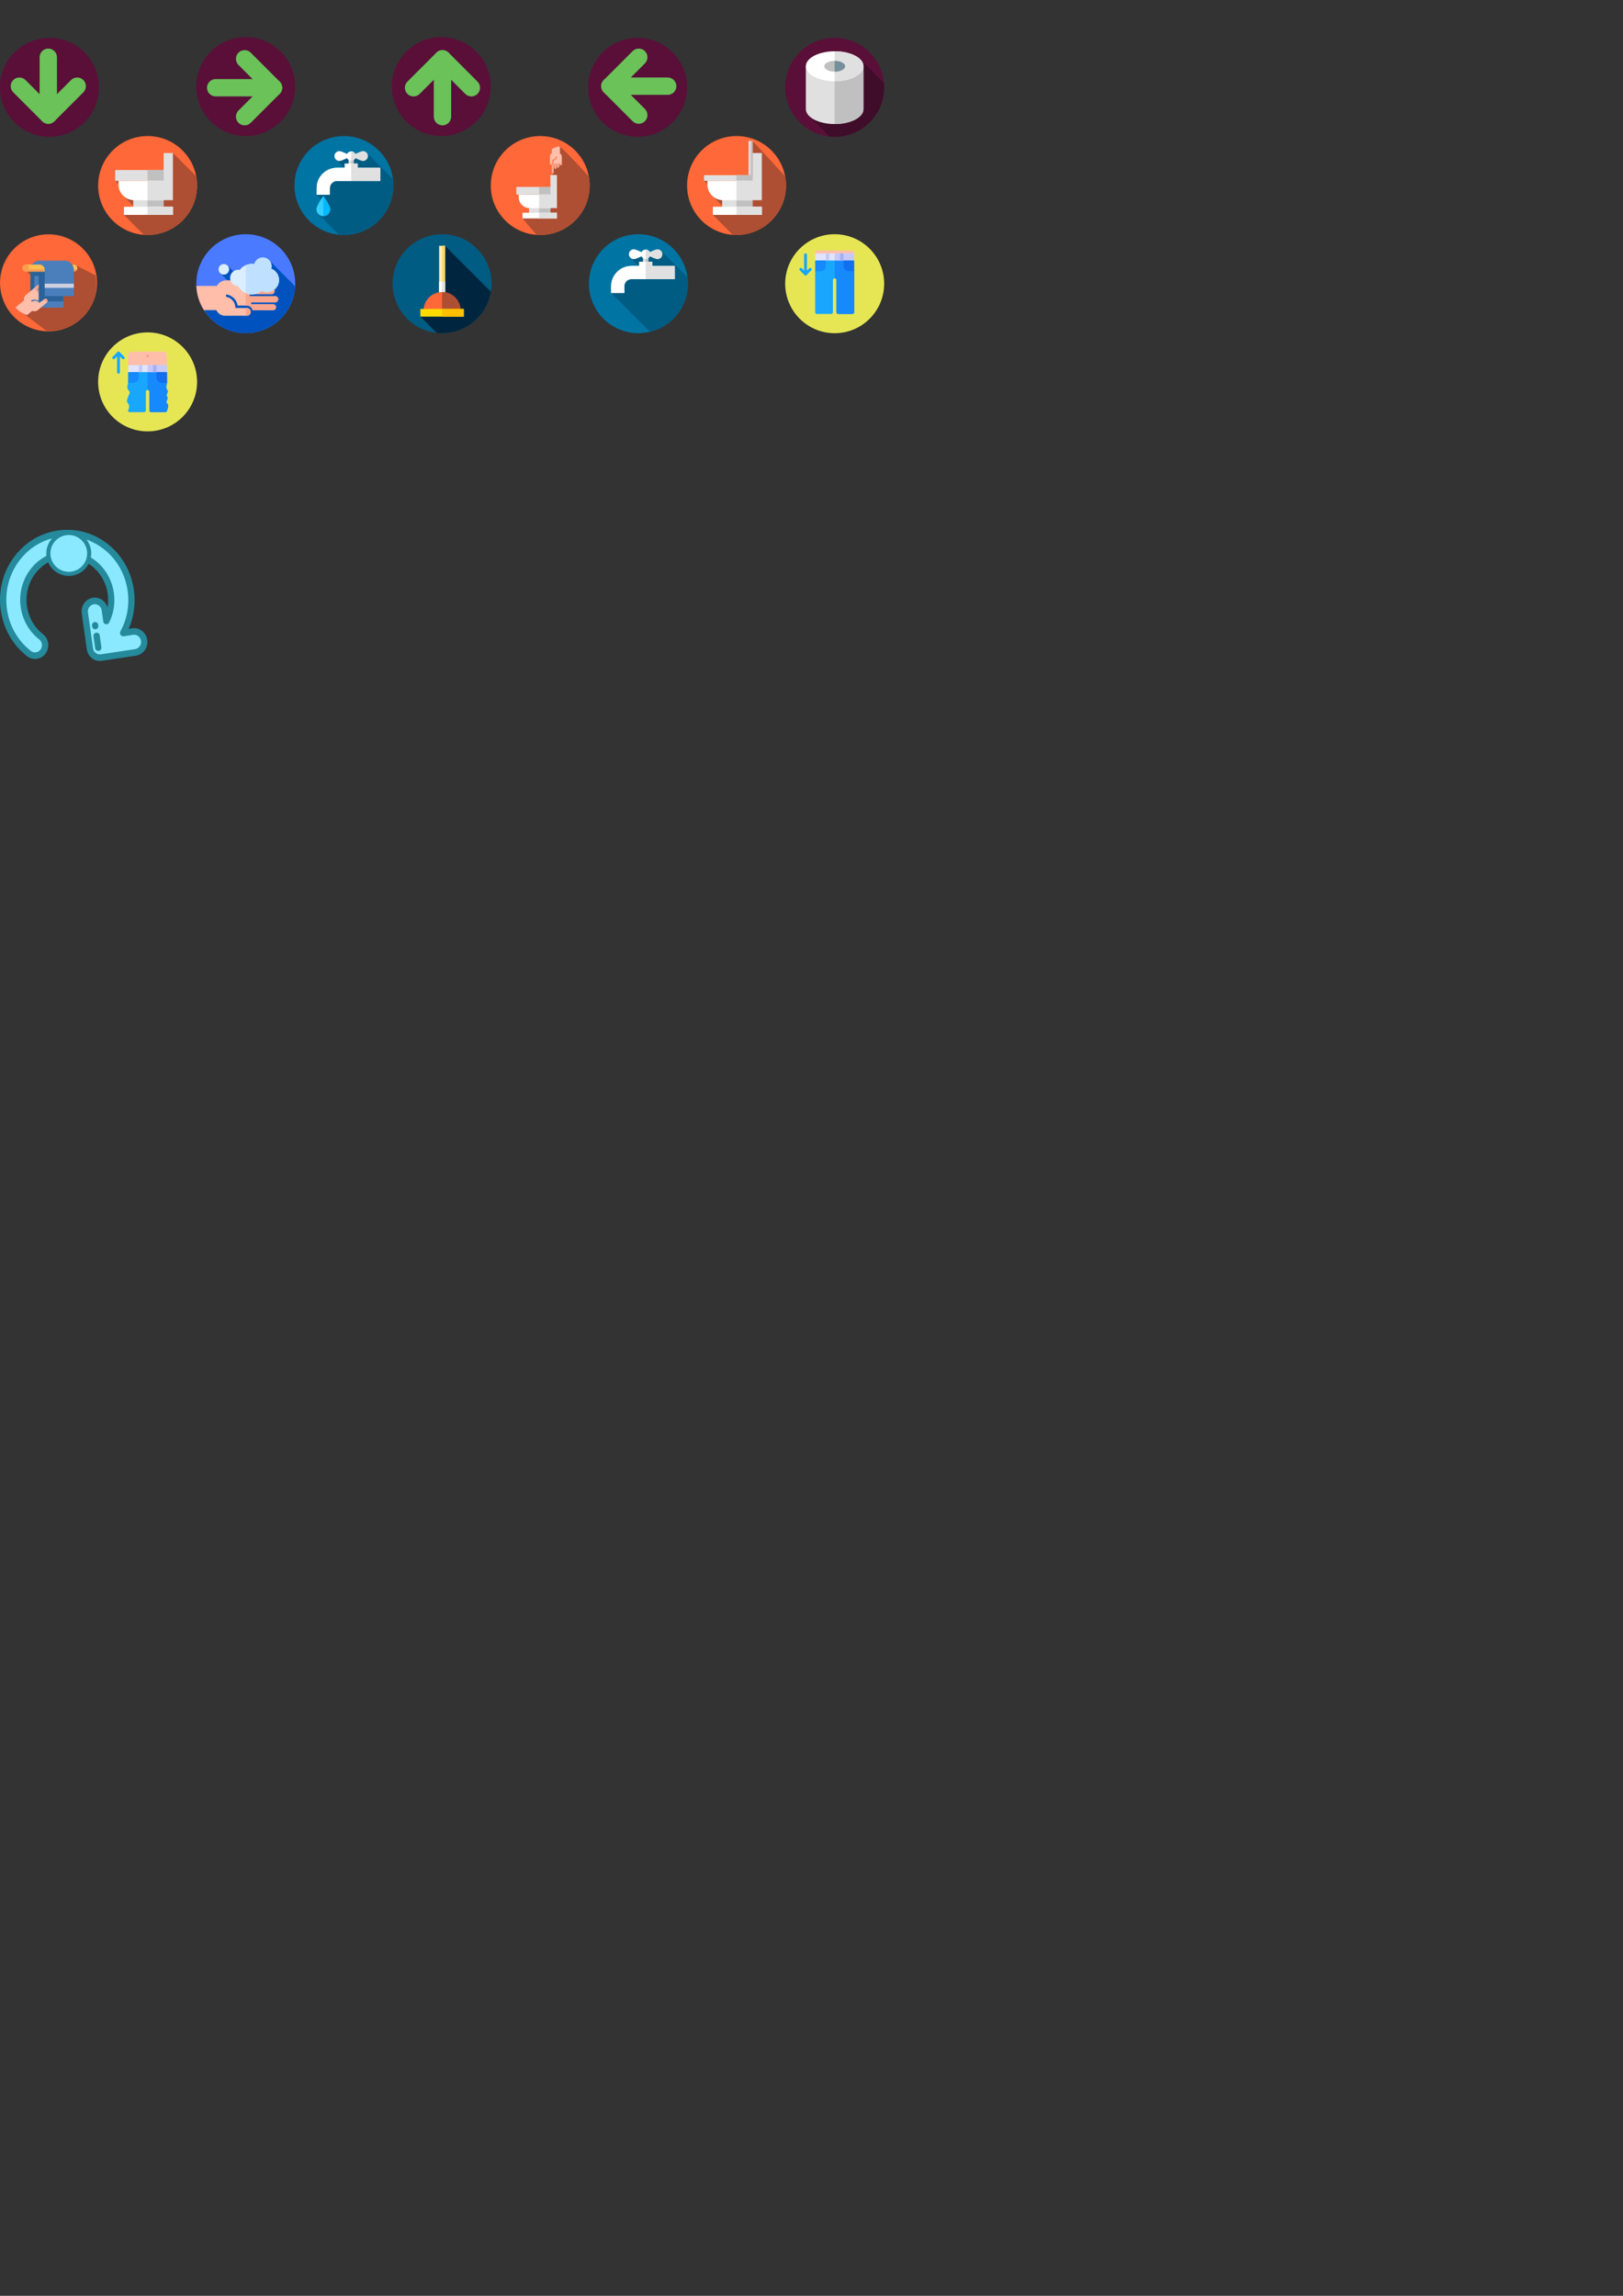 <?xml version="1.0" encoding="UTF-8" standalone="no"?>
<!-- Created with Inkscape (http://www.inkscape.org/) -->

<svg
   xmlns:dc="http://purl.org/dc/elements/1.1/"
   xmlns:cc="http://creativecommons.org/ns#"
   xmlns:rdf="http://www.w3.org/1999/02/22-rdf-syntax-ns#"
   xmlns:svg="http://www.w3.org/2000/svg"
   xmlns="http://www.w3.org/2000/svg"
   xmlns:sodipodi="http://sodipodi.sourceforge.net/DTD/sodipodi-0.dtd"
   xmlns:inkscape="http://www.inkscape.org/namespaces/inkscape"
   width="210mm"
   height="297mm"
   viewBox="0 0 210 297"
   version="1.1"
   id="svg854"
   sodipodi:docname="allicons.svg"
   inkscape:version="0.92.3 (2405546, 2018-03-11)">
  <rect x="0" y="0" width="210" height="297" fill="#333333" stroke="none"/>
  <defs
     id="defs848" />
  <sodipodi:namedview
     id="base"
     pagecolor="#ffffff"
     bordercolor="#666666"
     borderopacity="1.0"
     inkscape:pageopacity="0.0"
     inkscape:pageshadow="2"
     inkscape:zoom="0.7"
     inkscape:cx="251.17592"
     inkscape:cy="714.16317"
     inkscape:document-units="px"
     inkscape:current-layer="layer1"
     showgrid="true"
     showguides="true"
     inkscape:snap-global="true"
     inkscape:window-width="1366"
     inkscape:window-height="715"
     inkscape:window-x="-8"
     inkscape:window-y="-8"
     inkscape:window-maximized="1"
     inkscape:snap-bbox="true"
     inkscape:bbox-nodes="true"
     inkscape:object-nodes="false"
     inkscape:snap-others="false">
    <inkscape:grid
       type="xygrid"
       id="grid10268"
       spacingx="12.7"
       spacingy="12.7" />
  </sodipodi:namedview>
  <g
     inkscape:label="Camada 1"
     inkscape:groupmode="layer"
     id="layer1">
    <g
       transform="matrix(0.265,0,0,0.265,-1.0934746e-7,-50.133)"
       inkscape:export-filename="C:\Users\Henrii\Desktop\pygame\python_mack\Algoritimos e Programa-o\Jogos\PyGame\LogicGame\imagens\actions\loop.png"
       inkscape:export-xdpi="96"
       inkscape:export-ydpi="96"
       id="g8405">
      <path
         inkscape:connector-curvature="0"
         id="path7620"
         d="m 64.993,477.473 c 1.054,7.272 -0.274,14.531 -3.75,20.829 l 4.732,-0.721 c 2.738,-0.417 5.288,1.521 5.694,4.328 0.407,2.807 -1.483,5.421 -4.221,5.838 l -17.015,2.591 c -2.738,0.417 -5.288,-1.521 -5.694,-4.328 l -2.527,-17.445 c -0.203,-1.404 0.167,-2.759 0.931,-3.815 0.764,-1.057 1.921,-1.814 3.29,-2.023 2.738,-0.417 5.288,1.521 5.694,4.328 l 0.786,5.424 c 4.787,-9.564 2.265,-21.581 -6.427,-28.188 -9.67,-7.35 -23.37,-5.264 -30.538,4.651 -7.169,9.914 -5.134,23.96 4.536,31.31 2.224,1.69 2.69,4.909 1.041,7.188 -1.648,2.28 -4.788,2.758 -7.011,1.068 C 7.677,503.312 3.224,495.699 1.974,487.069 0.724,478.44 2.826,469.828 7.893,462.82 c 5.067,-7.008 12.493,-11.573 20.91,-12.855 8.417,-1.282 16.816,0.874 23.651,6.069 6.835,5.195 11.288,12.809 12.538,21.439 z"
         style="fill:#8ae9ff;stroke-width:0.155" />
      <g
         transform="matrix(-0.09,0.126,-0.121,-0.094,91.486,477.476)"
         id="g7628">
        <path
           inkscape:connector-curvature="0"
           id="path7622"
           d="m 255.999,512.001 c -58.2,0 -112.916,-22.665 -154.069,-63.818 -41.153,-41.152 -63.817,-95.868 -63.817,-154.068 0,-58.2 22.665,-112.916 63.818,-154.069 v 0 C 131.789,110.188 168.47,90.107 208.948,81.284 l -8.108,-8.107 c -8.098,-8.098 -12.559,-18.866 -12.559,-30.319 0,-11.453 4.46,-22.221 12.559,-30.319 16.718,-16.717 43.921,-16.718 60.638,0 l 79.303,79.302 c 8.099,8.098 12.559,18.866 12.559,30.319 0,11.453 -4.46,22.221 -12.559,30.319 l -79.302,79.302 c -8.098,8.098 -18.866,12.559 -30.319,12.559 -11.453,0 -22.221,-4.46 -30.319,-12.559 -15.206,-15.206 -16.581,-39.084 -4.127,-55.858 -43.8,21.835 -72.845,66.85 -72.845,118.191 0,72.858 59.274,132.131 132.131,132.131 72.857,0 132.131,-59.274 132.131,-132.131 0,-23.643 19.234,-42.877 42.878,-42.877 23.644,0 42.878,19.234 42.878,42.877 0,58.2 -22.665,112.916 -63.818,154.069 -41.154,41.153 -95.87,63.818 -154.07,63.818 z M 231.16,20.39 c -5.757,0 -11.512,2.191 -15.894,6.574 -4.246,4.245 -6.584,9.891 -6.584,15.894 0,6.003 2.338,11.649 6.584,15.894 l 22.054,22.054 c 2.756,2.757 3.7,6.843 2.433,10.529 -1.268,3.686 -4.526,6.328 -8.394,6.805 -43.797,5.413 -83.565,24.891 -115.003,56.329 v 0 c -37.3,37.3 -57.842,86.893 -57.842,139.644 0,52.751 20.542,102.344 57.842,139.644 37.299,37.3 86.893,57.843 139.644,57.843 52.751,0 102.344,-20.542 139.644,-57.842 37.301,-37.3 57.843,-86.894 57.843,-139.645 0,-12.395 -10.084,-22.478 -22.479,-22.478 -12.395,0 -22.479,10.083 -22.479,22.478 0,84.105 -68.424,152.53 -152.53,152.53 -84.106,0 -152.53,-68.425 -152.53,-152.53 0,-36.313 13.028,-71.514 36.685,-99.12 23.391,-27.296 55.671,-45.535 90.892,-51.358 4.373,-0.722 8.711,1.461 10.735,5.402 2.026,3.941 1.274,8.74 -1.859,11.873 l -24.656,24.656 c -8.765,8.765 -8.765,23.025 0,31.789 4.245,4.246 9.891,6.584 15.894,6.584 6.003,0 11.649,-2.338 15.894,-6.584 l 79.302,-79.302 c 4.246,-4.246 6.585,-9.891 6.585,-15.894 0,-6.003 -2.338,-11.648 -6.584,-15.894 L 247.054,26.963 C 242.673,22.582 236.916,20.39 231.16,20.39 Z"
           style="fill:#248a9c" />
        <path
           inkscape:connector-curvature="0"
           id="path7624"
           d="m 265.179,185.143 c -2.61,0 -5.221,-0.995 -7.212,-2.987 -3.983,-3.983 -3.983,-10.441 0,-14.425 l 1.57,-1.57 c 3.983,-3.983 10.441,-3.983 14.425,0 3.983,3.983 3.983,10.441 0,14.425 l -1.57,1.57 c -1.992,1.992 -4.603,2.987 -7.213,2.987 z"
           style="fill:#248a9c" />
        <path
           inkscape:connector-curvature="0"
           id="path7626"
           d="m 288.8,161.584 c -2.61,0 -5.22,-0.995 -7.212,-2.987 -3.983,-3.983 -3.984,-10.441 0,-14.424 l 25.948,-25.949 c 3.983,-3.983 10.441,-3.984 14.424,0 3.983,3.984 3.984,10.441 0,14.424 l -25.948,25.949 c -1.992,1.991 -4.602,2.987 -7.212,2.987 z"
           style="fill:#248a9c" />
      </g>
      <path
         style="opacity:1;fill:#8ae9ff;fill-opacity:1;fill-rule:nonzero;stroke:#248a9c;stroke-width:2.002;stroke-linecap:round;stroke-linejoin:round;stroke-miterlimit:4;stroke-dasharray:none;stroke-dashoffset:0;stroke-opacity:1;paint-order:markers fill stroke"
         d="m 43.554,459.343 a 9.971,9.971 0 0 1 -9.971,9.971 9.971,9.971 0 0 1 -9.971,-9.971 9.971,9.971 0 0 1 9.971,-9.971 9.971,9.971 0 0 1 9.971,9.971 z"
         id="path8347"
         inkscape:connector-curvature="0" />
    </g>
    <g
       id="g3051"
       transform="translate(-22.181,-39.937)"
       inkscape:export-xdpi="96"
       inkscape:export-ydpi="96">
      <circle
         transform="matrix(0.025,0,0,0.025,22.181,44.837)"
         id="circle2436"
         r="256"
         cy="256"
         cx="256"
         style="fill:#590f38;stroke-width:10.667" />
      <g
         style="stroke-width:14.222"
         transform="matrix(-0.019,0,0,-0.019,33.294,55.95)"
         id="g5129">
        <path
           inkscape:connector-curvature="0"
           id="path5125"
           d="m 256.001,512 c -32.627,0 -59.08,-26.453 -59.08,-59.08 V 59.077 C 196.921,26.45 223.374,0 256.001,0 c 32.627,0 59.077,26.45 59.077,59.077 V 452.92 c 0,32.628 -26.45,59.08 -59.077,59.08 z"
           style="fill:#6ac259;stroke-width:14.222" />
        <path
           inkscape:connector-curvature="0"
           id="path5127"
           d="m 452.924,315.075 c -15.119,0 -30.241,-5.765 -41.769,-17.301 L 256.004,142.628 100.852,297.774 c -23.068,23.073 -60.477,23.073 -83.546,0 -23.073,-23.073 -23.073,-60.477 0,-83.551 L 214.226,17.305 c 23.068,-23.073 60.477,-23.073 83.543,0 l 196.925,196.92 c 23.071,23.073 23.071,60.477 0,83.551 -11.537,11.533 -26.656,17.299 -41.77,17.299 z"
           style="fill:#6ac259;stroke-width:14.222" />
      </g>
    </g>
    <g
       transform="rotate(-90,10.172,29.609)"
       id="g3061"
       inkscape:export-xdpi="96"
       inkscape:export-ydpi="96">
      <circle
         style="fill:#590f38;stroke-width:10.667"
         cx="256"
         cy="256"
         r="256"
         id="circle3053"
         transform="matrix(0.025,0,0,0.025,22.181,44.837)" />
      <g
         id="g3059"
         transform="matrix(-0.019,0,0,-0.019,33.294,55.95)"
         style="stroke-width:14.222">
        <path
           style="fill:#6ac259;stroke-width:14.222"
           d="m 256.001,512 c -32.627,0 -59.08,-26.453 -59.08,-59.08 V 59.077 C 196.921,26.45 223.374,0 256.001,0 c 32.627,0 59.077,26.45 59.077,59.077 V 452.92 c 0,32.628 -26.45,59.08 -59.077,59.08 z"
           id="path3055"
           inkscape:connector-curvature="0" />
        <path
           style="fill:#6ac259;stroke-width:14.222"
           d="m 452.924,315.075 c -15.119,0 -30.241,-5.765 -41.769,-17.301 L 256.004,142.628 100.852,297.774 c -23.068,23.073 -60.477,23.073 -83.546,0 -23.073,-23.073 -23.073,-60.477 0,-83.551 L 214.226,17.305 c 23.068,-23.073 60.477,-23.073 83.543,0 l 196.925,196.92 c 23.071,23.073 23.071,60.477 0,83.551 -11.537,11.533 -26.656,17.299 -41.77,17.299 z"
           id="path3057"
           inkscape:connector-curvature="0" />
      </g>
    </g>
    <g
       id="g3071"
       transform="rotate(-180,42.841,31.219)"
       inkscape:export-xdpi="96"
       inkscape:export-ydpi="96">
      <circle
         transform="matrix(0.025,0,0,0.025,22.181,44.837)"
         id="circle3063"
         r="256"
         cy="256"
         cx="256"
         style="fill:#590f38;stroke-width:10.667" />
      <g
         style="stroke-width:14.222"
         transform="matrix(-0.019,0,0,-0.019,33.294,55.95)"
         id="g3069">
        <path
           inkscape:connector-curvature="0"
           id="path3065"
           d="m 256.001,512 c -32.627,0 -59.08,-26.453 -59.08,-59.08 V 59.077 C 196.921,26.45 223.374,0 256.001,0 c 32.627,0 59.077,26.45 59.077,59.077 V 452.92 c 0,32.628 -26.45,59.08 -59.077,59.08 z"
           style="fill:#6ac259;stroke-width:14.222" />
        <path
           inkscape:connector-curvature="0"
           id="path3067"
           d="m 452.924,315.075 c -15.119,0 -30.241,-5.765 -41.769,-17.301 L 256.004,142.628 100.852,297.774 c -23.068,23.073 -60.477,23.073 -83.546,0 -23.073,-23.073 -23.073,-60.477 0,-83.551 L 214.226,17.305 c 23.068,-23.073 60.477,-23.073 83.543,0 l 196.925,196.92 c 23.071,23.073 23.071,60.477 0,83.551 -11.537,11.533 -26.656,17.299 -41.77,17.299 z"
           style="fill:#6ac259;stroke-width:14.222" />
      </g>
    </g>
    <g
       transform="rotate(90,75.509,58.228)"
       id="g3081"
       inkscape:export-xdpi="96"
       inkscape:export-ydpi="96">
      <circle
         style="fill:#590f38;stroke-width:10.667"
         cx="256"
         cy="256"
         r="256"
         id="circle3073"
         transform="matrix(0.025,0,0,0.025,22.181,44.837)" />
      <g
         id="g3079"
         transform="matrix(-0.019,0,0,-0.019,33.294,55.95)"
         style="stroke-width:14.222">
        <path
           style="fill:#6ac259;stroke-width:14.222"
           d="m 256.001,512 c -32.627,0 -59.08,-26.453 -59.08,-59.08 V 59.077 C 196.921,26.45 223.374,0 256.001,0 c 32.627,0 59.077,26.45 59.077,59.077 V 452.92 c 0,32.628 -26.45,59.08 -59.077,59.08 z"
           id="path3075"
           inkscape:connector-curvature="0" />
        <path
           style="fill:#6ac259;stroke-width:14.222"
           d="m 452.924,315.075 c -15.119,0 -30.241,-5.765 -41.769,-17.301 L 256.004,142.628 100.852,297.774 c -23.068,23.073 -60.477,23.073 -83.546,0 -23.073,-23.073 -23.073,-60.477 0,-83.551 L 214.226,17.305 c 23.068,-23.073 60.477,-23.073 83.543,0 l 196.925,196.92 c 23.071,23.073 23.071,60.477 0,83.551 -11.537,11.533 -26.656,17.299 -41.77,17.299 z"
           id="path3077"
           inkscape:connector-curvature="0" />
      </g>
    </g>
    <g
       id="g3110"
       transform="matrix(0.025,0,0,0.025,101.6,4.9)"
       style="stroke-width:10.667"
       inkscape:export-xdpi="96"
       inkscape:export-ydpi="96">
      <circle
         id="circle2436-1"
         r="256"
         cy="256"
         cx="256"
         style="fill:#590f38;stroke-width:10.667" />
      <path
         inkscape:connector-curvature="0"
         id="path2438"
         d="m 512,256 c 0,-7.5 -0.342,-14.918 -0.974,-22.254 L 386.678,109.397 124.406,404.937 230.178,510.709 C 238.67,511.56 247.283,512 256,512 397.385,512 512,397.385 512,256 Z"
         style="fill:#3f0c2a;stroke-width:10.667" />
      <path
         inkscape:connector-curvature="0"
         id="path2440"
         d="m 106.777,368.354 c 0,42.824 66.809,77.539 149.223,77.539 82.414,0 149.223,-34.715 149.223,-77.539 V 146.855 H 106.777 Z"
         style="fill:#e0e0e0;stroke-width:10.667" />
      <path
         inkscape:connector-curvature="0"
         id="path2442"
         d="M 255.667,146.854 V 445.89 c 0.111,0 0.222,0.002 0.333,0.002 82.414,0 149.223,-34.715 149.223,-77.539 V 146.854 Z"
         style="fill:#c0c0c0;stroke-width:10.667" />
      <ellipse
         id="ellipse2444"
         ry="77.54"
         rx="149.22"
         cy="146.85"
         cx="256"
         style="fill:#ffffff;stroke-width:10.667" />
      <path
         inkscape:connector-curvature="0"
         id="path2446"
         d="m 256,69.315 c -0.111,0 -0.222,0.002 -0.333,0.002 v 155.074 c 0.111,0 0.222,0.002 0.333,0.002 82.414,0 149.223,-34.716 149.223,-77.539 0,-42.823 -66.809,-77.539 -149.223,-77.539 z"
         style="fill:#e0e0e0;stroke-width:10.667" />
      <ellipse
         id="ellipse2448"
         ry="27.959"
         rx="53.807"
         cy="146.85"
         cx="256"
         style="fill:#c0c0c0;stroke-width:10.667" />
      <path
         inkscape:connector-curvature="0"
         id="path2450"
         d="m 256,118.895 c -0.112,0 -0.221,0.004 -0.333,0.004 v 55.909 c 0.112,0 0.222,0.004 0.333,0.004 29.717,0 53.807,-12.518 53.807,-27.959 0,-15.44 -24.091,-27.958 -53.807,-27.958 z"
         style="fill:#758f9b;stroke-width:10.667" />
    </g>
    <g
       id="g4160"
       transform="matrix(0.025,0,0,0.025,38.1,17.6)"
       style="stroke-width:10.667"
       inkscape:export-xdpi="96"
       inkscape:export-ydpi="96">
      <circle
         id="circle3529"
         r="256"
         cy="256"
         cx="256"
         style="fill:#0074a3;stroke-width:10.667" />
      <path
         inkscape:connector-curvature="0"
         id="path3531"
         d="M 212.286,119.037 265.542,172.293 115.121,304 l 50.053,50.053 -42.747,48.198 108.527,108.527 c 8.241,0.8 16.594,1.221 25.045,1.221 20.55,0 40.527,-2.437 59.676,-7.01 l 0.218,-0.218 0.132,0.132 C 428.448,477.89 512,376.71 512,256 c 0,-11.333 -0.745,-22.49 -2.173,-33.433 L 371.276,84.015 Z"
         style="fill:#005c83;stroke-width:10.667" />
      <g
         id="g3537"
         style="stroke-width:10.667">
        <path
           inkscape:connector-curvature="0"
           id="path3533"
           d="m 183.121,304 h -68 v -34.896 c 0,-57.782 47.009,-104.791 104.791,-104.791 h 224.253 v 68 H 219.912 c -20.286,0 -36.791,16.504 -36.791,36.791 z"
           style="fill:#ffffff;stroke-width:10.667" />
        <path
           inkscape:connector-curvature="0"
           id="path3535"
           d="m 219.912,164.313 c -57.782,0 -104.791,47.009 -104.791,104.791 V 304 h 68 v -34.896 c 0,-20.287 16.505,-36.791 36.791,-36.791 h 73.755 v -68 z"
           style="fill:#ffffff;stroke-width:10.667" />
      </g>
      <g
         id="g3543"
         style="stroke-width:10.667">
        <rect
           id="rect3539"
           height="68"
           width="150.5"
           style="fill:#e0e0e0;stroke-width:10.667"
           y="164.31"
           x="293.67" />
        <rect
           id="rect3541"
           height="60.5"
           width="27.333"
           style="fill:#e0e0e0;stroke-width:10.667"
           y="103.5"
           x="280" />
      </g>
      <rect
         id="rect3545"
         height="60.5"
         width="13.667"
         style="fill:#c0c0c0;stroke-width:10.667"
         y="103.5"
         x="293.67" />
      <polyline
         id="polyline3547"
         points="259.667,142.182 327.667,142.182 327.667,198.313 259.667,198.313 "
         style="fill:#ffffff;stroke-width:10.667" />
      <rect
         id="rect3549"
         height="56.13"
         width="34"
         style="fill:#e0e0e0;stroke-width:10.667"
         y="142.18"
         x="293.67" />
      <path
         inkscape:connector-curvature="0"
         id="path3551"
         d="m 113.545,378.746 c 0,-19.648 35.576,-68.476 35.576,-68.476 0,0 35.576,48.828 35.576,68.476 0,19.648 -15.928,35.576 -35.576,35.576 -19.648,0 -35.576,-15.928 -35.576,-35.576 z"
         style="fill:#35ccff;stroke-width:10.667" />
      <path
         inkscape:connector-curvature="0"
         id="path3553"
         d="m 149.121,414.322 c 19.648,0 35.576,-15.928 35.576,-35.576 0,-19.648 -35.576,-68.476 -35.576,-68.476 z"
         style="fill:#00baff;stroke-width:10.667" />
      <path
         inkscape:connector-curvature="0"
         id="path3555"
         d="M 207,103.5 C 207,89.417 218.417,78 232.5,78 c 14.083,0 61.167,25.5 61.167,25.5 0,0 -47.084,25.5 -61.167,25.5 -14.083,0 -25.5,-11.417 -25.5,-25.5 z"
         style="fill:#ffffff;stroke-width:10.667" />
      <path
         inkscape:connector-curvature="0"
         id="path3557"
         d="m 380.333,103.5 c 0,14.083 -11.417,25.5 -25.5,25.5 -14.083,0 -61.167,-25.5 -61.167,-25.5 0,0 47.084,-25.5 61.167,-25.5 14.083,0 25.5,11.416 25.5,25.5 z"
         style="fill:#e0e0e0;stroke-width:10.667" />
      <circle
         id="circle3559"
         r="24.07"
         cy="103.5"
         cx="293.67"
         style="fill:#ffffff;stroke-width:10.667" />
      <path
         inkscape:connector-curvature="0"
         id="path3561"
         d="m 317.735,103.5 c 0,-13.293 -10.776,-24.068 -24.068,-24.069 v 48.137 c 13.292,0 24.068,-10.776 24.068,-24.068 z"
         style="fill:#e0e0e0;stroke-width:10.667" />
    </g>
    <g
       id="g5548"
       transform="matrix(0.025,0,0,0.025,50.8,30.3)"
       style="stroke-width:10.667"
       inkscape:export-xdpi="96"
       inkscape:export-ydpi="96">
      <circle
         id="circle4938"
         r="256"
         cy="256"
         cx="256"
         style="fill:#005c83;stroke-width:10.667" />
      <path
         inkscape:connector-curvature="0"
         id="path4940"
         d="M 508.662,297.329 271.333,60 266.848,340.006 143.64,426.442 227.625,510.427 C 236.944,511.455 246.407,512 256,512 383.313,512 488.901,419.059 508.662,297.329 Z"
         style="fill:#00263f;stroke-width:10.667" />
      <rect
         id="rect4942"
         height="267.67"
         width="30.667"
         style="fill:#ffecb3;stroke-width:10.667"
         y="60"
         x="240.67" />
      <rect
         id="rect4944"
         height="267.67"
         width="15.667"
         style="fill:#ffd863;stroke-width:10.667"
         y="60"
         x="255.67" />
      <rect
         id="rect4946"
         height="82"
         width="30.667"
         style="fill:#ffffff;stroke-width:10.667"
         y="245.67"
         x="240.67" />
      <rect
         id="rect4948"
         height="82"
         width="15.667"
         style="fill:#e0e0e0;stroke-width:10.667"
         y="245.67"
         x="255.67" />
      <path
         inkscape:connector-curvature="0"
         id="path4950"
         d="m 160.355,394.87 c 0,-52.823 42.822,-95.645 95.645,-95.645 52.823,0 95.645,42.822 95.645,95.645 z"
         style="fill:#ff6838;stroke-width:10.667" />
      <path
         inkscape:connector-curvature="0"
         id="path4952"
         d="m 256,299.225 c -0.111,0 -0.222,0.004 -0.333,0.004 v 95.641 h 95.979 C 351.645,342.046 308.823,299.225 256,299.225 Z"
         style="fill:#ae4e32;stroke-width:10.667" />
      <rect
         id="rect4954"
         height="39.93"
         width="224.72"
         style="fill:#ffdc00;stroke-width:10.667"
         y="386.51"
         x="143.64" />
      <rect
         id="rect4956"
         height="39.929"
         width="112.69"
         style="fill:#ffc000;stroke-width:10.667"
         y="386.51"
         x="255.67" />
    </g>
    <g
       id="g6976"
       transform="matrix(0.025,0,0,0.025,63.5,17.6)"
       style="stroke-width:10.667"
       inkscape:export-xdpi="96"
       inkscape:export-ydpi="96">
      <circle
         id="circle4530"
         r="256"
         cy="256"
         cx="256"
         style="display:inline;fill:#ff6838;stroke-width:10.667" />
      <path
         sodipodi:nodetypes="scccccccccccss"
         inkscape:connector-curvature="0"
         id="path4532"
         d="m 512,256 c 0,-16.247 -1.531,-32.133 -4.424,-47.54 C 458.083,156.274 410.807,103.017 357.98,54.258 329.753,64.624 361.523,99.973 316.506,190.152 L 333.909,219.108 c -8.824,56.071 -4.081,34.551 -29.509,60.356 L 132.425,263.252 162.008,305.893 158.565,318.166 210.196,389.323 164.404,426.369 236.825,511.286 C 243.156,511.755 249.549,512 256,512 397.385,512 512,397.385 512,256 Z"
         style="display:inline;fill:#ae4e32;stroke-width:10.667" />
      <rect
         id="rect4540"
         height="46.739"
         width="110.698"
         style="fill:#e0e0e0;stroke-width:7.497"
         y="357.785"
         x="198.141" />
      <rect
         id="rect4542"
         height="46.739"
         width="58.568"
         style="fill:#c0c0c0;stroke-width:7.497"
         y="357.785"
         x="250.271" />
      <rect
         id="rect4544"
         height="39.359"
         width="176.414"
         style="fill:#e0e0e0;stroke-width:7.497"
         y="263.252"
         x="132.425" />
      <rect
         id="rect4546"
         height="39.359"
         width="58.568"
         style="fill:#c0c0c0;stroke-width:7.497"
         y="263.252"
         x="250.271" />
      <path
         inkscape:connector-curvature="0"
         id="path4548"
         d="M 308.839,372.9 H 201.421 c -31.377,0 -56.813,-25.436 -56.813,-56.813 v -13.471 h 164.231 z"
         style="fill:#ffffff;stroke-width:7.497" />
      <polygon
         transform="matrix(0.703,0,0,0.703,70.574,139.636)"
         id="polygon4550"
         points="339,331.885 387,331.885 387,87.885 339,87.885 339,231.885 255.667,231.885 255.667,331.885 "
         style="fill:#e0e0e0;stroke-width:10.667" />
      <rect
         id="rect4552"
         height="29.519"
         width="178.171"
         style="fill:#ffffff;stroke-width:7.497"
         y="396.849"
         x="164.404" />
      <rect
         id="rect4554"
         height="29.519"
         width="92.305"
         style="fill:#e0e0e0;stroke-width:7.497"
         y="396.849"
         x="250.271" />
      <g
         id="g5150"
         transform="matrix(0,0.337,-0.337,0,448.212,54.167)"
         style="stroke-width:10.667">
        <path
           sodipodi:nodetypes="sccssssccsssccccccccsscsscccccsscccsssccssss"
           style="fill:#ffbeaa;stroke-width:10.667"
           d="M 326.668,320.77 H 275.483 v -10.293 h 32.123 c 8.375,0 15.164,-6.789 15.164,-15.164 v -1.089 c 0,-8.375 -6.789,-15.164 -15.164,-15.164 H 264.596 v -10.293 h 7.396 c 8.375,0 15.164,-6.789 15.164,-15.164 0,-8.375 -6.789,-15.164 -15.164,-15.164 H 150.894 v 0.237 c -19.157,1.693 -35.583,12.877 -44.55,28.819 -0.008,0.013 -0.021,0.021 -0.037,0.021 0,0 -53.593,0.004 -106.037,0.01 2.037,45.947 16.18,88.743 39.325,125.278 35.274,0.002 64.112,0.003 64.112,0.003 0.017,0 0.032,0.01 0.039,0.024 7.611,17.028 24.699,28.93 44.524,28.93 h 113.303 c 11.171,0 20.191,-9.125 20.062,-20.295 -0.127,-10.989 -9.072,-19.832 -20.062,-19.832 h -59.065 c -0.023,0 -0.041,-0.018 -0.043,-0.04 l -0.401,-5.763 c -1.85,-26.606 -22.247,-47.998 -47.967,-51.86 l -0.109,-12.585 c 30.395,3.673 55.111,27.347 59.86,57.742 0.003,0.021 0.021,0.036 0.042,0.036 h 48.382 c 0.483,0 0.964,0.013 1.441,0.038 12.135,0.64 26.917,11.454 26.993,23.605 10e-4,0.197 81.649,0.103 107.202,0.04 8.36,-0.021 15.117,-6.804 15.117,-15.164 v -0.04 c 0,-8.375 -6.789,-15.164 -15.164,-15.164 H 284.194 v -10.293 h 42.474 c 8.375,0 15.164,-6.789 15.164,-15.164 v -1.089 c 0,-8.374 -6.789,-15.163 -15.164,-15.163 z"
           id="path5148"
           inkscape:connector-curvature="0" />
      </g>
      <g
         id="g5156"
         transform="matrix(0,0.337,-0.337,0,448.212,54.167)"
         style="stroke-width:10.667">
        <path
           style="fill:#faa68e;stroke-width:10.667"
           d="m 261.574,421.762 c 11.171,0 20.191,-9.125 20.062,-20.295 -0.127,-10.989 -9.072,-19.832 -20.062,-19.832 h -5.839 v 40.127 z"
           id="path5152"
           inkscape:connector-curvature="0" />
        <path
           sodipodi:nodetypes="sccssssccsssccscccsssccssss"
           style="fill:#faa68e;stroke-width:10.667"
           d="M 328.202,320.77 H 275.483 v -10.293 h 33.657 c 8.375,0 15.164,-6.789 15.164,-15.164 v -1.089 c 0,-8.375 -6.789,-15.164 -15.164,-15.164 H 264.596 v -10.293 h 8.93 c 8.375,0 15.164,-6.789 15.164,-15.164 0,-8.375 -6.789,-15.164 -15.164,-15.164 H 255.735 v 130.726 h 6.537 c 0.483,0 0.964,0.013 1.441,0.038 12.135,0.64 26.917,11.454 26.993,23.605 10e-4,0.197 81.649,0.103 107.202,0.04 8.36,-0.021 15.117,-6.804 15.117,-15.164 v -0.04 c 0,-8.375 -6.789,-15.164 -15.164,-15.164 H 284.194 v -10.293 h 44.008 c 8.375,0 15.164,-6.789 15.164,-15.164 v -1.089 c 0,-8.375 -6.789,-15.164 -15.164,-15.164 z"
           id="path5154"
           inkscape:connector-curvature="0" />
      </g>
    </g>
    <g
       id="g7799"
       transform="matrix(0.025,0,0,0.025,88.9,17.6)"
       style="stroke-width:10.667"
       inkscape:export-xdpi="96"
       inkscape:export-ydpi="96">
      <circle
         id="circle4530-0"
         r="256"
         cy="256"
         cx="256"
         style="fill:#ff6838;stroke-width:10.667" />
      <path
         sodipodi:nodetypes="sccccccccccccss"
         inkscape:connector-curvature="0"
         id="path4532-2"
         d="m 512,256 c 0,-16.247 -1.531,-32.133 -4.424,-47.54 L 339,25.091 338.299,164.725 C 305.354,221.789 341.455,200.457 341.455,200.457 l -7.546,18.651 c -89.059,51.418 -11.283,6.142 -48.015,15.984 L 88,231.885 l 74.008,74.008 -34.901,0.341 83.089,83.089 -76.696,18.638 103.325,103.325 C 243.156,511.755 249.549,512 256,512 397.385,512 512,397.385 512,256 Z"
         style="fill:#ae4e32;stroke-width:10.667" />
      <rect
         id="rect4540-9"
         height="66.5"
         width="157.5"
         style="fill:#e0e0e0;stroke-width:10.667"
         y="310.38"
         x="181.5" />
      <rect
         id="rect4542-3"
         height="66.5"
         width="83.33"
         style="fill:#c0c0c0;stroke-width:10.667"
         y="310.38"
         x="255.67" />
      <rect
         id="rect4544-5"
         height="29.424"
         width="251"
         style="fill:#e0e0e0;stroke-width:7.732"
         y="202.456"
         x="88" />
      <rect
         transform="rotate(90)"
         x="25.091"
         y="-339"
         style="fill:#e0e0e0;stroke-width:5.454"
         width="177.365"
         height="20.717"
         id="rect5788" />
      <rect
         id="rect4546-7"
         height="29.424"
         width="83.33"
         style="fill:#c0c0c0;stroke-width:7.732"
         y="202.456"
         x="255.67" />
      <path
         inkscape:connector-curvature="0"
         id="path4548-9"
         d="M 339,331.885 H 186.167 c -44.643,0 -80.833,-36.19 -80.833,-80.833 V 231.885 H 339 Z"
         style="fill:#ffffff;stroke-width:10.667" />
      <polygon
         id="polygon4550-0"
         points="339,87.885 339,231.885 255.667,231.885 255.667,331.885 339,331.885 387,331.885 387,87.885 "
         style="fill:#e0e0e0;stroke-width:10.667" />
      <rect
         id="rect4552-7"
         height="42"
         width="253.5"
         style="fill:#ffffff;stroke-width:10.667"
         y="365.96"
         x="133.5" />
      <rect
         id="rect4554-9"
         height="42"
         width="131.33"
         style="fill:#e0e0e0;stroke-width:10.667"
         y="365.96"
         x="255.67" />
      <rect
         x="329.028"
         y="25.091"
         style="fill:#c0c0c0;stroke-width:6.868"
         width="9.972"
         height="194.017"
         id="rect5790" />
    </g>
    <g
       id="g8463"
       transform="matrix(0.025,0,0,0.025,12.7,17.6)"
       style="stroke-width:10.667"
       inkscape:export-xdpi="96"
       inkscape:export-ydpi="96">
      <circle
         id="circle4530-4"
         r="256"
         cy="256"
         cx="256"
         style="fill:#ff6838;stroke-width:10.667" />
      <path
         sodipodi:nodetypes="sccccccccccccss"
         inkscape:connector-curvature="0"
         id="path4532-8"
         d="m 512,256 c 0,-16.247 -1.531,-32.133 -4.424,-47.54 L 387,87.885 352.401,173.403 c -32.946,57.064 -76.374,-38.374 -10.946,27.054 l -7.546,18.651 c -89.059,51.418 -11.283,6.142 -48.015,15.984 L 88,231.885 l 74.008,74.008 -34.901,0.341 83.089,83.089 -76.696,18.638 103.325,103.325 C 243.156,511.755 249.549,512 256,512 397.385,512 512,397.385 512,256 Z"
         style="fill:#ae4e32;stroke-width:10.667" />
      <rect
         id="rect4540-8"
         height="66.5"
         width="157.5"
         style="fill:#e0e0e0;stroke-width:10.667"
         y="310.38"
         x="181.5" />
      <rect
         id="rect4542-6"
         height="66.5"
         width="83.33"
         style="fill:#c0c0c0;stroke-width:10.667"
         y="310.38"
         x="255.67" />
      <rect
         id="rect4544-9"
         height="56"
         width="251"
         style="fill:#e0e0e0;stroke-width:10.667"
         y="175.88"
         x="88" />
      <rect
         id="rect4546-6"
         height="56"
         width="83.33"
         style="fill:#c0c0c0;stroke-width:10.667"
         y="175.88"
         x="255.67" />
      <path
         inkscape:connector-curvature="0"
         id="path4548-6"
         d="M 339,331.885 H 186.167 c -44.643,0 -80.833,-36.19 -80.833,-80.833 V 231.885 H 339 Z"
         style="fill:#ffffff;stroke-width:10.667" />
      <polygon
         id="polygon4550-8"
         points="339,231.885 255.667,231.885 255.667,331.885 339,331.885 387,331.885 387,87.885 339,87.885 "
         style="fill:#e0e0e0;stroke-width:10.667" />
      <rect
         id="rect4552-8"
         height="42"
         width="253.5"
         style="fill:#ffffff;stroke-width:10.667"
         y="365.96"
         x="133.5" />
      <rect
         id="rect4554-4"
         height="42"
         width="131.33"
         style="fill:#e0e0e0;stroke-width:10.667"
         y="365.96"
         x="255.67" />
    </g>
    <g
       id="g4529"
       transform="matrix(0.024,0,0,0.024,0.369,31.618)"
       style="stroke-width:10.667"
       inkscape:export-xdpi="96"
       inkscape:export-ydpi="96">
      <circle
         id="circle4530-8"
         r="261.424"
         cy="207.153"
         cx="246.237"
         style="display:inline;fill:#ff6838;stroke-width:10.893" />
      <path
         sodipodi:nodetypes="sccccccccccccss"
         inkscape:connector-curvature="0"
         id="path4532-1"
         d="m 504.545,214.108 c 0,-15.972 -1.505,-31.588 -4.349,-46.734 L 385.851,108.447 347.652,132.911 c -32.387,56.096 -75.08,-37.724 -10.76,26.595 l -7.418,18.335 c -87.549,50.547 -11.092,6.038 -47.201,15.713 l -178.957,-66.994 50.635,41.587 10.932,89.311 41.466,73.638 -137.586,9.105 165.272,124.866 c 6.224,0.461 12.508,0.702 18.85,0.702 138.989,0 251.661,-112.672 251.661,-251.661 z"
         style="fill:#ae4e32;stroke-width:10.486" />
      <path
         style="fill:#fdc050;stroke-width:6.194"
         inkscape:connector-curvature="0"
         id="path2"
         d="m 401.544,127.581 c 0,2.284 -0.406,4.478 -1.152,6.508 -2.654,7.261 -9.616,12.442 -17.798,12.442 l -0.109,-0.141 -2.842,-12.301 -5.877,-25.465 h 8.829 c 10.466,0 18.95,8.486 18.95,18.957 z m 0,0" />
      <path
         style="fill:#fc9e51;stroke-width:6.194"
         inkscape:connector-curvature="0"
         id="path4"
         d="m 400.392,134.089 c -2.654,7.261 -9.616,12.442 -17.798,12.442 l -0.109,-0.141 -2.842,-12.301 z m 0,0" />
      <path
         style="fill:#4b7fbc;stroke-width:6.194"
         inkscape:connector-curvature="0"
         id="path6"
         d="M 201.987,99.238 H 326.677 V 340.799 H 148.501 v -188.075 c 0,-29.539 23.947,-53.486 53.486,-53.486 z m 0,0" />
      <path
         style="fill:#2b6299;stroke-width:6.194"
         inkscape:connector-curvature="0"
         id="path12"
         d="m 148.501,146.531 h 21.209 V 340.801 H 148.501 Z m 0,0" />
      <g
         transform="matrix(0.432,-0.36,0.36,0.432,-27.753,224.831)"
         id="g5186"
         style="stroke-width:10.667">
        <path
           style="fill:#ffbeaa;stroke-width:10.667"
           d="M 408.74,320.77 H 275.483 v -10.293 h 114.195 c 8.375,0 15.164,-6.789 15.164,-15.164 v -1.089 c 0,-8.375 -6.789,-15.164 -15.164,-15.164 H 264.596 v -10.293 h 89.468 c 8.375,0 15.164,-6.789 15.164,-15.164 0,-8.375 -6.789,-15.164 -15.164,-15.164 h -203.17 v 0.237 c -19.157,1.693 -35.583,12.877 -44.55,28.819 -0.008,0.013 -0.021,0.021 -0.037,0.021 0,0 -53.593,0.004 -106.037,0.01 2.037,45.947 16.18,88.743 39.325,125.278 35.274,0.002 64.112,0.003 64.112,0.003 0.017,0 0.032,0.01 0.039,0.024 7.611,17.028 24.699,28.93 44.524,28.93 h 113.303 c 11.171,0 20.191,-9.125 20.062,-20.295 -0.127,-10.989 -9.072,-19.832 -20.062,-19.832 h -59.065 c -0.023,0 -0.041,-0.018 -0.043,-0.04 l -0.401,-5.763 c -1.85,-26.606 -22.247,-47.998 -47.967,-51.86 l -0.109,-12.585 c 30.395,3.673 55.111,27.347 59.86,57.742 0.003,0.021 0.021,0.036 0.042,0.036 h 48.382 c 0.483,0 0.964,0.013 1.441,0.038 12.135,0.64 26.917,11.454 26.993,23.605 10e-4,0.197 81.649,0.103 107.202,0.04 8.36,-0.021 15.117,-6.804 15.117,-15.164 v -0.04 c 0,-8.375 -6.789,-15.164 -15.164,-15.164 H 284.194 V 352.186 H 408.74 c 8.375,0 15.164,-6.789 15.164,-15.164 v -1.089 c 0,-8.374 -6.789,-15.163 -15.164,-15.163 z"
           id="path5184"
           inkscape:connector-curvature="0" />
      </g>
      <g
         transform="matrix(0.432,-0.36,0.36,0.432,-27.753,224.831)"
         id="g5192"
         style="stroke-width:10.667">
        <path
           style="fill:#faa68e;stroke-width:10.667"
           d="m 261.574,421.762 c 11.171,0 20.191,-9.125 20.062,-20.295 -0.127,-10.989 -9.072,-19.832 -20.062,-19.832 h -5.839 v 40.127 z"
           id="path5188"
           inkscape:connector-curvature="0" />
        <path
           style="fill:#faa68e;stroke-width:10.667"
           d="M 408.74,320.77 H 275.483 v -10.293 h 114.195 c 8.375,0 15.164,-6.789 15.164,-15.164 v -1.089 c 0,-8.375 -6.789,-15.164 -15.164,-15.164 H 264.596 v -10.293 h 89.468 c 8.375,0 15.164,-6.789 15.164,-15.164 0,-8.375 -6.789,-15.164 -15.164,-15.164 h -98.329 v 130.726 h 6.537 c 0.483,0 0.964,0.013 1.441,0.038 12.135,0.64 26.917,11.454 26.993,23.605 10e-4,0.197 81.649,0.103 107.202,0.04 8.36,-0.021 15.117,-6.804 15.117,-15.164 v -0.04 c 0,-8.375 -6.789,-15.164 -15.164,-15.164 H 284.194 V 352.187 H 408.74 c 8.375,0 15.164,-6.789 15.164,-15.164 v -1.089 c 0,-8.375 -6.789,-15.164 -15.164,-15.164 z"
           id="path5190"
           inkscape:connector-curvature="0" />
      </g>
      <path
         style="fill:#2b6299;stroke-width:6.194"
         inkscape:connector-curvature="0"
         id="path8"
         d="M 216.046,134.089 H 148.501 v 35.738 h 44.644 V 307.238 H 326.679 V 134.089 Z m 0,0" />
      <path
         style="fill:#4b7fbc;stroke-width:6.194"
         inkscape:connector-curvature="0"
         id="path10"
         d="m 148.501,136.525 c 0,-27.082 22.035,-49.11 49.117,-49.11 h 135.751 c 27.082,0 49.117,22.028 49.117,49.11 V 278.877 H 225.523 V 136.525 c 0,-15.411 -12.494,-27.901 -27.905,-27.901 -7.708,0 -14.683,3.121 -19.733,8.171 -5.054,5.047 -8.175,12.029 -8.175,19.73" />
      <path
         style="fill:#fdc050;stroke-width:6.194"
         inkscape:connector-curvature="0"
         id="path14"
         d="m 225.523,136.525 v 10.006 H 123.177 l -8.72,-10.006 c 0,-0.817 0.018,-1.629 0.061,-2.436 0.46,-9.423 3.593,-18.161 8.658,-25.465 h 74.441 c 14.586,0 26.567,11.194 27.797,25.465 0.073,0.801 0.109,1.62 0.109,2.436 z m 0,0" />
      <path
         style="fill:#fc9e51;stroke-width:6.194"
         inkscape:connector-curvature="0"
         id="path16"
         d="m 225.523,136.525 v 10.006 H 123.177 l -8.72,-10.006 c 0,-0.817 0.018,-1.629 0.061,-2.436 h 110.896 c 0.073,0.801 0.109,1.62 0.109,2.436 z m 0,0" />
      <path
         style="fill:#fc9e51;stroke-width:6.194"
         inkscape:connector-curvature="0"
         id="path18"
         d="m 142.129,127.579 c 0,10.466 -8.484,18.952 -18.952,18.952 -10.466,0 -18.952,-8.486 -18.952,-18.952 0,-10.469 8.486,-18.954 18.952,-18.954 10.469,0 18.952,8.486 18.952,18.954 z m 0,0" />
      <path
         style="fill:#cdcfe0;stroke-width:6.194"
         inkscape:connector-curvature="0"
         id="path20"
         d="m 225.523,211.683 h 156.962 v 22.507 H 225.523 Z m 0,0" />
      <g
         id="g5820"
         transform="matrix(0.432,-0.36,0.36,0.432,-27.753,224.831)"
         style="stroke-width:10.667">
        <path
           sodipodi:nodetypes="ccccccccsscssccccccc"
           inkscape:connector-curvature="0"
           id="path5818"
           d="m 150.894,238.439 v 0.237 c -19.157,1.693 -35.583,12.877 -44.55,28.819 -0.008,0.013 -0.021,0.021 -0.037,0.021 0,0 -53.593,0.004 -106.037,0.01 2.037,45.947 16.18,88.743 39.325,125.278 35.274,0.002 64.112,0.003 64.112,0.003 0.017,0 0.032,0.01 0.039,0.024 7.611,17.028 24.699,28.93 44.524,28.93 h 113.303 c 11.171,0 20.191,-9.125 20.062,-20.295 -0.127,-10.989 -9.072,-19.832 -20.062,-19.832 h -59.065 c -0.023,0 -0.041,-0.018 -0.043,-0.04 l -0.401,-5.763 c -1.85,-26.606 -22.247,-47.998 -47.967,-51.86 l -0.109,-12.585 c 30.395,3.673 46.94,-15.017 51.689,15.378 -3.893,-37.886 10.138,15.591 10.159,15.591 C 205.96,232.628 253.571,324.16 150.894,238.439 Z"
           style="fill:#ffbeaa;stroke-width:10.667" />
      </g>
      <g
         id="g5816"
         transform="matrix(0.432,-0.36,0.36,0.432,-27.753,224.831)"
         style="stroke-width:10.667">
        <path
           inkscape:connector-curvature="0"
           id="path5812"
           d="m 261.574,421.762 c 11.171,0 20.191,-9.125 20.062,-20.295 -0.127,-10.989 -9.072,-19.832 -20.062,-19.832 h -5.839 v 40.127 z"
           style="fill:#faa68e;stroke-width:10.667" />
      </g>
    </g>
    <g
       id="g14198"
       inkscape:export-filename="C:\Users\hgrigolli\Desktop\python_mack\Algoritimos e Programa-o\Jogos\PyGame\LogicGame\imagens\actions\fechar_torneira.png"
       inkscape:export-xdpi="96"
       inkscape:export-ydpi="96">
      <circle
         transform="matrix(0.025,0,0,0.025,76.2,30.3)"
         style="fill:#0074a3;stroke-width:10.667"
         cx="256"
         cy="256"
         r="256"
         id="circle14130" />
      <path
         sodipodi:nodetypes="cccccccsccc"
         transform="matrix(0.025,0,0,0.025,76.2,30.3)"
         style="fill:#005c83;stroke-width:10.667"
         d="M 212.286,119.037 265.542,172.293 115.121,304 l 50.053,50.053 c 0,0 157.512,157.947 150.501,150.936 l 0.218,-0.218 0.132,0.132 C 428.448,477.89 512,376.71 512,256 c 0,-11.333 -0.745,-22.49 -2.173,-33.433 L 371.276,84.015 Z"
         id="path14132"
         inkscape:connector-curvature="0" />
      <g
         transform="matrix(0.025,0,0,0.025,76.2,30.3)"
         style="stroke-width:10.667"
         id="g14138">
        <path
           style="fill:#ffffff;stroke-width:10.667"
           d="m 183.121,304 h -68 v -34.896 c 0,-57.782 47.009,-104.791 104.791,-104.791 h 224.253 v 68 H 219.912 c -20.286,0 -36.791,16.504 -36.791,36.791 z"
           id="path14134"
           inkscape:connector-curvature="0" />
        <path
           style="fill:#ffffff;stroke-width:10.667"
           d="m 219.912,164.313 c -57.782,0 -104.791,47.009 -104.791,104.791 V 304 h 68 v -34.896 c 0,-20.287 16.505,-36.791 36.791,-36.791 h 73.755 v -68 z"
           id="path14136"
           inkscape:connector-curvature="0" />
      </g>
      <g
         transform="matrix(0.025,0,0,0.025,76.2,30.3)"
         style="stroke-width:10.667"
         id="g14144">
        <rect
           x="293.67"
           y="164.31"
           style="fill:#e0e0e0;stroke-width:10.667"
           width="150.5"
           height="68"
           id="rect14140" />
        <rect
           x="280"
           y="103.5"
           style="fill:#e0e0e0;stroke-width:10.667"
           width="27.333"
           height="60.5"
           id="rect14142" />
      </g>
      <rect
         transform="matrix(0.025,0,0,0.025,76.2,30.3)"
         x="293.67"
         y="103.5"
         style="fill:#c0c0c0;stroke-width:10.667"
         width="13.667"
         height="60.5"
         id="rect14146" />
      <polyline
         transform="matrix(0.025,0,0,0.025,76.2,30.3)"
         style="fill:#ffffff;stroke-width:10.667"
         points="259.667,142.182 327.667,142.182 327.667,198.313 259.667,198.313 "
         id="polyline14148" />
      <rect
         transform="matrix(0.025,0,0,0.025,76.2,30.3)"
         x="293.67"
         y="142.18"
         style="fill:#e0e0e0;stroke-width:10.667"
         width="34"
         height="56.13"
         id="rect14150" />
      <path
         transform="matrix(0.025,0,0,0.025,76.2,30.3)"
         style="fill:#ffffff;stroke-width:10.667"
         d="M 207,103.5 C 207,89.417 218.417,78 232.5,78 c 14.083,0 61.167,25.5 61.167,25.5 0,0 -47.084,25.5 -61.167,25.5 -14.083,0 -25.5,-11.417 -25.5,-25.5 z"
         id="path14156"
         inkscape:connector-curvature="0" />
      <path
         transform="matrix(0.025,0,0,0.025,76.2,30.3)"
         style="fill:#e0e0e0;stroke-width:10.667"
         d="m 380.333,103.5 c 0,14.083 -11.417,25.5 -25.5,25.5 -14.083,0 -61.167,-25.5 -61.167,-25.5 0,0 47.084,-25.5 61.167,-25.5 14.083,0 25.5,11.416 25.5,25.5 z"
         id="path14158"
         inkscape:connector-curvature="0" />
      <circle
         transform="matrix(0.025,0,0,0.025,76.2,30.3)"
         style="fill:#ffffff;stroke-width:10.667"
         cx="293.67"
         cy="103.5"
         r="24.07"
         id="circle14160" />
      <path
         transform="matrix(0.025,0,0,0.025,76.2,30.3)"
         style="fill:#e0e0e0;stroke-width:10.667"
         d="m 317.735,103.5 c 0,-13.293 -10.776,-24.068 -24.068,-24.069 v 48.137 c 13.292,0 24.068,-10.776 24.068,-24.068 z"
         id="path14162"
         inkscape:connector-curvature="0" />
    </g>
    <g
       transform="matrix(0.025,0,0,0.025,101.6,30.3)"
       id="g2945"
       style="stroke-width:10.667"
       inkscape:export-filename="C:\Users\hgrigolli\Desktop\python_mack\Algoritimos e Programa-o\Jogos\PyGame\LogicGame\imagens\actions\pants_down.png"
       inkscape:export-xdpi="96"
       inkscape:export-ydpi="96">
      <circle
         transform="matrix(0.993,0,0,0.993,356.503,-13.274)"
         r="257.91"
         cy="271.284"
         cx="-101.254"
         id="path951"
         style="opacity:1;fill:#e6e655;fill-opacity:1;fill-rule:nonzero;stroke:none;stroke-width:53.731;stroke-linecap:butt;stroke-linejoin:bevel;stroke-miterlimit:4;stroke-dasharray:none;stroke-opacity:1" />
      <g
         id="g2927"
         style="stroke-width:10.667">
        <rect
           style="opacity:1;fill:#ffbeaa;fill-opacity:1;fill-rule:nonzero;stroke:none;stroke-width:93.272;stroke-linecap:butt;stroke-linejoin:bevel;stroke-miterlimit:4;stroke-dasharray:none;stroke-opacity:1"
           id="rect2750"
           width="336.239"
           height="84.06"
           x="-406.925"
           y="922.746"
           ry="24.316"
           transform="matrix(0.599,0,0,0.545,398.875,-418.824)" />
        <circle
           style="opacity:1;fill:#faa68e;fill-opacity:1;fill-rule:nonzero;stroke:none;stroke-width:92.833;stroke-linecap:butt;stroke-linejoin:bevel;stroke-miterlimit:4;stroke-dasharray:none;stroke-opacity:1"
           id="path2773"
           cx="259.371"
           cy="1022.637"
           r="13.509"
           transform="matrix(0.605,0,0,0.545,99.734,-450.384)" />
        <path
           style="fill:#18a7fc;stroke-width:17.431"
           d="m 421,150 v 347 c 0,8.401 -6.599,15 -15,15 H 286 c -8.401,0 -15,-6.599 -15,-15 V 225 c 0,-8.401 -6.599,-15 -15,-15 -8.401,0 -15,6.599 -15,15 v 272 c 0,8.401 -6.599,15 -15,15 H 106 c -8.401,0 -15,-6.599 -15,-15 V 150 L 121,30 h 270 z"
           id="path1020"
           inkscape:connector-curvature="0"
           transform="matrix(0.612,0,0,0.612,99.343,99.344)" />
        <path
           style="fill:#1689fc;stroke-width:17.431"
           d="m 421,150 v 347 c 0,8.401 -6.599,15 -15,15 H 286 c -8.401,0 -15,-6.599 -15,-15 V 225 c 0,-8.401 -6.599,-15 -15,-15 V 30 h 135 z"
           id="path1022"
           inkscape:connector-curvature="0"
           transform="matrix(0.612,0,0,0.612,99.343,99.344)" />
        <path
           style="fill:#e1e4fb;stroke-width:17.431"
           d="M 406,0 H 106 C 97.599,0 91,6.599 91,15 V 60 H 421 V 15 C 421,6.599 414.401,0 406,0 Z"
           id="path1024"
           inkscape:connector-curvature="0"
           transform="matrix(0.612,0,0,0.612,99.343,99.344)" />
        <g
           style="stroke-width:17.431"
           id="g1030"
           transform="matrix(0.612,0,0,0.612,99.343,99.344)">
          <path
             style="fill:#c5c9f7;stroke-width:17.431"
             d="M 421,15 V 60 H 256 V 0 h 150 c 8.401,0 15,6.599 15,15 z"
             id="path1026"
             inkscape:connector-curvature="0" />
          <rect
             x="181"
             style="fill:#c5c9f7;stroke-width:17.431"
             width="30"
             height="60"
             id="rect1028"
             y="0" />
        </g>
        <rect
           x="301"
           style="fill:#a8aff1;stroke-width:17.431"
           width="30"
           height="60"
           id="rect1032"
           y="0"
           transform="matrix(0.612,0,0,0.612,99.343,99.344)" />
        <path
           style="fill:#136ef1;stroke-width:17.431"
           d="m 421,150 h -45 c -24.853,0 -45,-20.147 -45,-45 V 60 h 90 z"
           id="path1034"
           inkscape:connector-curvature="0"
           transform="matrix(0.612,0,0,0.612,99.343,99.344)" />
        <path
           style="fill:#1689fc;stroke-width:17.431"
           d="M 136,150 H 91 V 60 h 90 v 45 c 0,24.853 -20.147,45 -45,45 z"
           id="path1036"
           inkscape:connector-curvature="0"
           transform="matrix(0.612,0,0,0.612,99.343,99.344)" />
        <g
           style="fill:#18a7fc;fill-opacity:1;stroke-width:85.655"
           transform="matrix(-0.125,0,0,-0.125,137.052,213.434)"
           id="g3079-1">
          <path
             inkscape:connector-curvature="0"
             id="path3075-4"
             d="m 256.001,916.166 c -32.627,0 -59.08,-26.453 -59.08,-59.08 V 59.077 C 196.921,26.45 223.374,0 256.001,0 c 32.627,0 59.077,26.45 59.077,59.077 v 798.009 c 0,32.628 -26.45,59.08 -59.077,59.08 z"
             style="fill:#18a7fc;fill-opacity:1;stroke-width:85.655"
             sodipodi:nodetypes="sssssss" />
          <path
             inkscape:connector-curvature="0"
             id="path3077-2"
             d="m 452.924,315.075 c -15.119,0 -30.241,-5.765 -41.769,-17.301 L 256.004,142.628 100.852,297.774 c -23.068,23.073 -60.477,23.073 -83.546,0 -23.073,-23.073 -23.073,-60.477 0,-83.551 L 214.226,17.305 c 23.068,-23.073 60.477,-23.073 83.543,0 l 196.925,196.92 c 23.071,23.073 23.071,60.477 0,83.551 -11.537,11.533 -26.656,17.299 -41.77,17.299 z"
             style="fill:#18a7fc;fill-opacity:1;stroke-width:85.655" />
        </g>
      </g>
    </g>
    <g
       transform="matrix(0.025,0,0,0.025,12.7,43)"
       id="g3062"
       style="stroke-width:10.667"
       inkscape:export-filename="C:\Users\hgrigolli\Desktop\python_mack\Algoritimos e Programa-o\Jogos\PyGame\LogicGame\imagens\actions\pants_up.png"
       inkscape:export-xdpi="96"
       inkscape:export-ydpi="96">
      <circle
         transform="matrix(0.993,0,0,0.993,356.503,-13.274)"
         r="257.91"
         cy="271.284"
         cx="-101.254"
         id="path951-7"
         style="opacity:1;fill:#e6e655;fill-opacity:1;fill-rule:nonzero;stroke:none;stroke-width:53.731;stroke-linecap:butt;stroke-linejoin:bevel;stroke-miterlimit:4;stroke-dasharray:none;stroke-opacity:1" />
      <g
         transform="translate(0,14.852)"
         id="g3042"
         style="stroke-width:10.667">
        <rect
           style="opacity:1;fill:#ffbeaa;fill-opacity:1;fill-rule:nonzero;stroke:none;stroke-width:60.775;stroke-linecap:butt;stroke-linejoin:bevel;stroke-miterlimit:4;stroke-dasharray:none;stroke-opacity:1"
           id="rect2750-5"
           width="336.239"
           height="84.06"
           x="-406.925"
           y="922.746"
           ry="24.316"
           transform="matrix(0.599,0,0,1.285,398.875,-1100.962)" />
        <circle
           style="opacity:1;fill:#faa68e;fill-opacity:1;fill-rule:nonzero;stroke:none;stroke-width:92.833;stroke-linecap:butt;stroke-linejoin:bevel;stroke-miterlimit:4;stroke-dasharray:none;stroke-opacity:1"
           id="path2773-6"
           cx="259.371"
           cy="1022.637"
           r="13.509"
           transform="matrix(0.605,0,0,0.545,99.734,-450.384)" />
      </g>
      <path
         sodipodi:nodetypes="czzzssssssssssszsscccc"
         transform="matrix(0.612,0,0,0.612,99.343,99.344)"
         inkscape:connector-curvature="0"
         id="path1020-2"
         d="m 421,263.952 c 0,0 -19.5,38.762 0,58.262 19.5,19.5 -19.006,47.289 0,58.262 19.006,10.973 -20.809,46.248 0,58.262 20.809,12.014 0,58.262 0,58.262 0,8.401 -6.599,15 -15,15 H 286 c -8.401,0 -15,-6.599 -15,-15 V 338.952 c 0,-8.401 -6.599,-15 -15,-15 -8.401,0 -15,6.599 -15,15 V 497 c 0,8.401 -6.599,15 -15,15 H 106 c -8.401,0 -23.095,-12.752 -15,-15 1.384,-0.384 18.496,-39.767 0,-58.262 -18.496,-18.496 -6.817,-32.822 0,-58.262 5.026,-18.759 28.205,-30.057 0,-58.262 -13.733,-13.733 0,-58.262 0,-58.262 l 30,-120 h 270 z"
         style="fill:#18a7fc;stroke-width:17.431" />
      <path
         sodipodi:nodetypes="csssssssscccc"
         transform="matrix(0.612,0,0,0.612,99.343,99.344)"
         inkscape:connector-curvature="0"
         id="path1022-6"
         d="m 421,263.952 c 0,0 -13.733,44.53 0,58.262 16.649,16.649 -13.733,44.53 0,58.262 13.575,13.575 -16.819,48.552 0,58.262 18.503,10.683 0,58.262 0,58.262 0,8.401 -6.599,15 -15,15 H 286 c -8.401,0 -15,-6.599 -15,-15 V 338.952 c 0,-8.401 -6.599,-15 -15,-15 v -180 h 135 z"
         style="fill:#1689fc;stroke-width:17.431" />
      <path
         sodipodi:nodetypes="sssccss"
         transform="matrix(0.612,0,0,0.612,99.343,99.344)"
         inkscape:connector-curvature="0"
         id="path1024-9"
         d="M 406,113.951 H 106 c -8.401,0 -15,6.599 -15,15 v 45 h 330 v -45 c 0,-8.401 -6.599,-15 -15,-15 z"
         style="fill:#e1e4fb;stroke-width:17.431" />
      <g
         transform="matrix(0.612,0,0,0.612,99.343,169.076)"
         id="g1030-7"
         style="stroke-width:17.431">
        <path
           inkscape:connector-curvature="0"
           id="path1026-8"
           d="M 421,15 V 60 H 256 V 0 h 150 c 8.401,0 15,6.599 15,15 z"
           style="fill:#c5c9f7;stroke-width:17.431" />
        <rect
           y="0"
           id="rect1028-6"
           height="60"
           width="30"
           style="fill:#c5c9f7;stroke-width:17.431"
           x="181" />
      </g>
      <rect
         transform="matrix(0.612,0,0,0.612,99.343,169.076)"
         y="0"
         id="rect1032-7"
         height="60"
         width="30"
         style="fill:#a8aff1;stroke-width:17.431"
         x="301" />
      <path
         sodipodi:nodetypes="cssccc"
         transform="matrix(0.612,0,0,0.612,99.343,99.344)"
         inkscape:connector-curvature="0"
         id="path1034-0"
         d="m 421,263.952 h -45 c -24.853,0 -45,-20.147 -45,-45 v -45 h 90 z"
         style="fill:#136ef1;stroke-width:17.431" />
      <path
         sodipodi:nodetypes="scccss"
         transform="matrix(0.612,0,0,0.612,99.343,99.344)"
         inkscape:connector-curvature="0"
         id="path1036-3"
         d="M 136,263.952 H 91 v -90 h 90 v 45 c 0,24.853 -20.147,45 -45,45 z"
         style="fill:#1689fc;stroke-width:17.431" />
      <g
         id="g3079-4"
         transform="matrix(0.125,0,0,0.125,73.293,99.344)"
         style="fill:#18a7fc;fill-opacity:1;stroke-width:85.655">
        <path
           sodipodi:nodetypes="sssssss"
           style="fill:#18a7fc;fill-opacity:1;stroke-width:85.655"
           d="m 256.001,916.166 c -32.627,0 -59.08,-26.453 -59.08,-59.08 V 59.077 C 196.921,26.45 223.374,0 256.001,0 c 32.627,0 59.077,26.45 59.077,59.077 v 798.009 c 0,32.628 -26.45,59.08 -59.077,59.08 z"
           id="path3075-7"
           inkscape:connector-curvature="0" />
        <path
           style="fill:#18a7fc;fill-opacity:1;stroke-width:85.655"
           d="m 452.924,315.075 c -15.119,0 -30.241,-5.765 -41.769,-17.301 L 256.004,142.628 100.852,297.774 c -23.068,23.073 -60.477,23.073 -83.546,0 -23.073,-23.073 -23.073,-60.477 0,-83.551 L 214.226,17.305 c 23.068,-23.073 60.477,-23.073 83.543,0 l 196.925,196.92 c 23.071,23.073 23.071,60.477 0,83.551 -11.537,11.533 -26.656,17.299 -41.77,17.299 z"
           id="path3077-6"
           inkscape:connector-curvature="0" />
      </g>
    </g>
    <g
       id="g5484"
       transform="matrix(0.025,0,0,0.025,25.4,30.3)"
       style="stroke-width:10.667"
       inkscape:export-filename="C:\Users\hgrigolli\Desktop\python_mack\Algoritimos e Programa-o\Jogos\PyGame\EmBuscaDoPinico\imagens\actions\lavar_maos.png"
       inkscape:export-xdpi="96"
       inkscape:export-ydpi="96">
      <g
         id="g1211"
         style="stroke-width:10.667">
        <g
           id="g1183"
           style="stroke-width:10.667">
          <g
             id="g1181"
             style="stroke-width:10.667">
            <g
               id="g1179"
               style="stroke-width:10.667">
              <circle
                 id="circle1177"
                 r="256"
                 cy="256"
                 cx="256"
                 style="fill:#4a7aff;stroke-width:10.667" />
            </g>
          </g>
        </g>
        <g
           id="g1187"
           style="stroke-width:10.667">
          <path
             sodipodi:nodetypes="cccccczcsc"
             inkscape:connector-curvature="0"
             id="path1185"
             d="M 511.655,269.367 373.405,131.118 285.803,286.375 163.08,163.736 l -37.387,39.639 48.389,48.389 c 0,0 -160.046,89.182 -132.077,141.04 27.969,51.858 83.413,83.413 83.413,83.413 C 163.652,498.938 208.297,512 256,512 392.901,512 504.701,404.539 511.655,269.367 Z"
             style="fill:#0053bf;stroke-width:10.667" />
        </g>
        <g
           id="g1191"
           style="stroke-width:10.667">
          <path
             inkscape:connector-curvature="0"
             id="path1189"
             d="M 408.74,320.77 H 275.483 v -10.293 h 114.195 c 8.375,0 15.164,-6.789 15.164,-15.164 v -1.089 c 0,-8.375 -6.789,-15.164 -15.164,-15.164 H 264.596 v -10.293 h 89.468 c 8.375,0 15.164,-6.789 15.164,-15.164 0,-8.375 -6.789,-15.164 -15.164,-15.164 h -203.17 v 0.237 c -19.157,1.693 -35.583,12.877 -44.55,28.819 -0.008,0.013 -0.021,0.021 -0.037,0.021 0,0 -53.593,0.004 -106.037,0.01 2.037,45.947 16.18,88.743 39.325,125.278 35.274,0.002 64.112,0.003 64.112,0.003 0.017,0 0.032,0.01 0.039,0.024 7.611,17.028 24.699,28.93 44.524,28.93 h 113.303 c 11.171,0 20.191,-9.125 20.062,-20.295 -0.127,-10.989 -9.072,-19.832 -20.062,-19.832 h -59.065 c -0.023,0 -0.041,-0.018 -0.043,-0.04 l -0.401,-5.763 c -1.85,-26.606 -22.247,-47.998 -47.967,-51.86 l -0.109,-12.585 c 30.395,3.673 55.111,27.347 59.86,57.742 0.003,0.021 0.021,0.036 0.042,0.036 h 48.382 c 0.483,0 0.964,0.013 1.441,0.038 12.135,0.64 26.917,11.454 26.993,23.605 10e-4,0.197 81.649,0.103 107.202,0.04 8.36,-0.021 15.117,-6.804 15.117,-15.164 v -0.04 c 0,-8.375 -6.789,-15.164 -15.164,-15.164 H 284.194 V 352.186 H 408.74 c 8.375,0 15.164,-6.789 15.164,-15.164 v -1.089 c 0,-8.374 -6.789,-15.163 -15.164,-15.163 z"
             style="fill:#ffbeaa;stroke-width:10.667" />
        </g>
        <g
           id="g1197"
           style="stroke-width:10.667">
          <path
             inkscape:connector-curvature="0"
             id="path1193"
             d="m 261.574,421.762 c 11.171,0 20.191,-9.125 20.062,-20.295 -0.127,-10.989 -9.072,-19.832 -20.062,-19.832 h -5.839 v 40.127 z"
             style="fill:#faa68e;stroke-width:10.667" />
          <path
             inkscape:connector-curvature="0"
             id="path1195"
             d="M 408.74,320.77 H 275.483 v -10.293 h 114.195 c 8.375,0 15.164,-6.789 15.164,-15.164 v -1.089 c 0,-8.375 -6.789,-15.164 -15.164,-15.164 H 264.596 v -10.293 h 89.468 c 8.375,0 15.164,-6.789 15.164,-15.164 0,-8.375 -6.789,-15.164 -15.164,-15.164 h -98.329 v 130.726 h 6.537 c 0.483,0 0.964,0.013 1.441,0.038 12.135,0.64 26.917,11.454 26.993,23.605 10e-4,0.197 81.649,0.103 107.202,0.04 8.36,-0.021 15.117,-6.804 15.117,-15.164 v -0.04 c 0,-8.375 -6.789,-15.164 -15.164,-15.164 H 284.194 V 352.187 H 408.74 c 8.375,0 15.164,-6.789 15.164,-15.164 v -1.089 c 0,-8.375 -6.789,-15.164 -15.164,-15.164 z"
             style="fill:#faa68e;stroke-width:10.667" />
        </g>
        <g
           id="g1201"
           style="stroke-width:10.667">
          <path
             inkscape:connector-curvature="0"
             id="path1199"
             d="m 388.075,178.524 c 1.116,-3.948 1.726,-8.108 1.726,-12.412 0,-25.158 -20.395,-45.553 -45.553,-45.553 -21.174,0 -38.971,14.448 -44.078,34.023 -4.159,-0.677 -8.423,-1.043 -12.773,-1.043 -25.619,0 -48.378,12.206 -62.81,31.109 -2.414,-0.429 -4.894,-0.666 -7.431,-0.666 -23.286,0 -42.162,18.877 -42.162,42.162 0,23.226 18.782,42.062 41.986,42.158 13.052,25.641 39.674,43.216 70.418,43.216 19.345,0 37.056,-6.964 50.789,-18.509 8.295,4.068 17.619,6.36 27.481,6.36 34.518,0 62.5,-27.982 62.5,-62.5 -0.001,-26.618 -16.648,-49.335 -40.093,-58.345 z"
             style="fill:#dbeeff;stroke-width:10.667" />
        </g>
        <g
           id="g1205"
           style="stroke-width:10.667">
          <path
             inkscape:connector-curvature="0"
             id="path1203"
             d="m 388.075,178.524 c 1.116,-3.948 1.726,-8.108 1.726,-12.412 0,-25.158 -20.395,-45.553 -45.553,-45.553 -21.174,0 -38.971,14.448 -44.078,34.023 -4.159,-0.677 -8.422,-1.043 -12.773,-1.043 -11.262,0 -21.97,2.36 -31.662,6.61 V 304.9 c 9.692,4.25 20.398,6.618 31.662,6.618 19.345,0 37.056,-6.964 50.789,-18.509 8.295,4.068 17.619,6.36 27.481,6.36 34.518,0 62.5,-27.982 62.5,-62.5 0,-26.618 -16.647,-49.335 -40.092,-58.345 z"
             style="fill:#bfe1ff;stroke-width:10.667" />
        </g>
        <g
           id="g1209"
           style="stroke-width:10.667">
          <circle
             id="circle1207"
             r="27.38"
             cy="181.713"
             cx="142.428"
             style="fill:#dbeeff;stroke-width:10.667" />
        </g>
      </g>
    </g>
  </g>
</svg>

